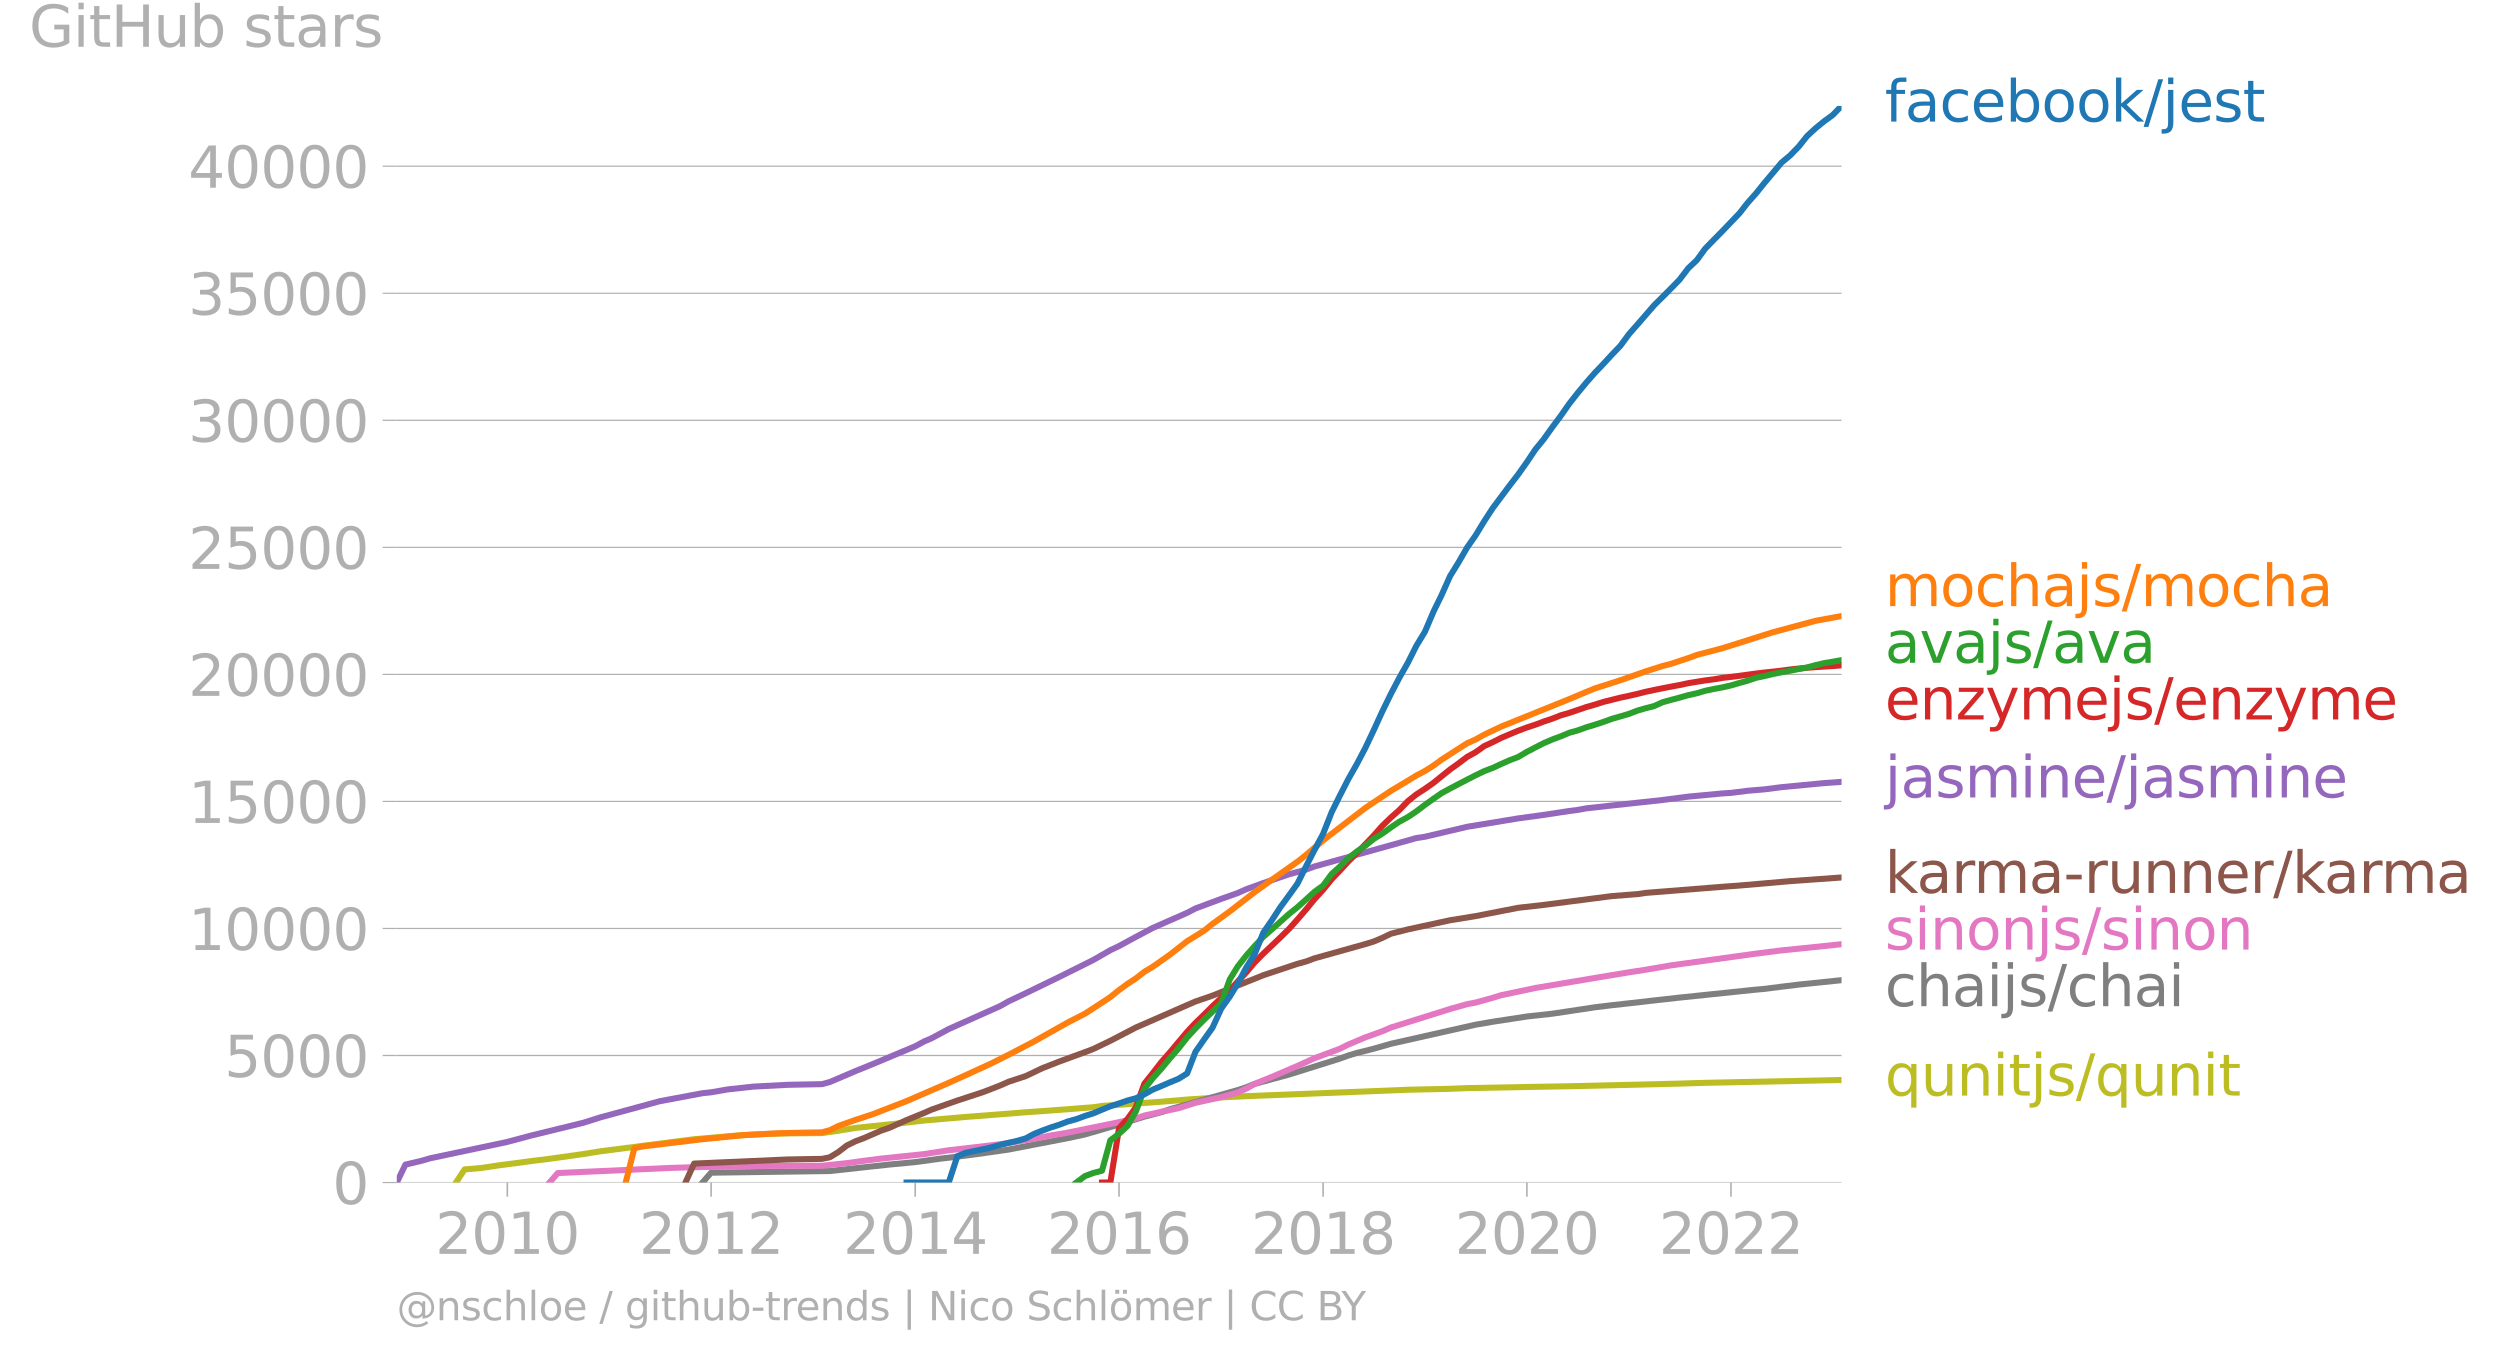 <svg xmlns="http://www.w3.org/2000/svg" xmlns:xlink="http://www.w3.org/1999/xlink" width="823.936" height="447.771" viewBox="0 0 617.952 335.828"><defs><style>*{stroke-linejoin:round;stroke-linecap:butt}</style></defs><g id="figure_1"><path id="patch_1" d="M0 335.828h617.952V0H0v335.828z" style="fill:none"/><g id="axes_1"><path id="patch_2" d="M98.073 292.3h357.12V26.19H98.073V292.3z" style="fill:none"/><g id="matplotlib.axis_1"><g id="xtick_1"><g id="line2d_1"><defs><path id="m046e11d017" d="M0 0v3.5" style="stroke:#b0b0b0;stroke-width:.4"/></defs><use xlink:href="#m046e11d017" x="125.401" y="292.301" style="fill:#b0b0b0;stroke:#b0b0b0;stroke-width:.4"/></g><g id="text_1" style="fill:#b0b0b0" transform="matrix(.14 0 0 -.14 107.586 309.939)"><defs><path id="DejaVuSans-32" d="M1228 531h2203V0H469v531q359 372 979 998 621 627 780 809 303 340 423 576 121 236 121 464 0 372-261 606-261 235-680 235-297 0-627-103-329-103-704-313v638q381 153 712 231 332 78 607 78 725 0 1156-363 431-362 431-968 0-288-108-546-107-257-392-607-78-91-497-524-418-433-1181-1211z" transform="scale(.016)"/><path id="DejaVuSans-30" d="M2034 4250q-487 0-733-480-245-479-245-1442 0-959 245-1439 246-480 733-480 491 0 736 480 246 480 246 1439 0 963-246 1442-245 480-736 480zm0 500q785 0 1199-621 414-620 414-1801 0-1178-414-1799Q2819-91 2034-91q-784 0-1198 620-414 621-414 1799 0 1181 414 1801 414 621 1198 621z" transform="scale(.016)"/><path id="DejaVuSans-31" d="M794 531h1031v3560L703 3866v575l1116 225h631V531h1031V0H794v531z" transform="scale(.016)"/></defs><use xlink:href="#DejaVuSans-32"/><use xlink:href="#DejaVuSans-30" x="63.623"/><use xlink:href="#DejaVuSans-31" x="127.246"/><use xlink:href="#DejaVuSans-30" x="190.869"/></g></g><g id="xtick_2"><use xlink:href="#m046e11d017" id="line2d_2" x="175.777" y="292.301" style="fill:#b0b0b0;stroke:#b0b0b0;stroke-width:.4"/><g id="text_2" style="fill:#b0b0b0" transform="matrix(.14 0 0 -.14 157.962 309.939)"><use xlink:href="#DejaVuSans-32"/><use xlink:href="#DejaVuSans-30" x="63.623"/><use xlink:href="#DejaVuSans-31" x="127.246"/><use xlink:href="#DejaVuSans-32" x="190.869"/></g></g><g id="xtick_3"><use xlink:href="#m046e11d017" id="line2d_3" x="226.222" y="292.301" style="fill:#b0b0b0;stroke:#b0b0b0;stroke-width:.4"/><g id="text_3" style="fill:#b0b0b0" transform="matrix(.14 0 0 -.14 208.407 309.939)"><defs><path id="DejaVuSans-34" d="M2419 4116 825 1625h1594v2491zm-166 550h794V1625h666v-525h-666V0h-628v1100H313v609l1940 2957z" transform="scale(.016)"/></defs><use xlink:href="#DejaVuSans-32"/><use xlink:href="#DejaVuSans-30" x="63.623"/><use xlink:href="#DejaVuSans-31" x="127.246"/><use xlink:href="#DejaVuSans-34" x="190.869"/></g></g><g id="xtick_4"><use xlink:href="#m046e11d017" id="line2d_4" x="276.599" y="292.301" style="fill:#b0b0b0;stroke:#b0b0b0;stroke-width:.4"/><g id="text_4" style="fill:#b0b0b0" transform="matrix(.14 0 0 -.14 258.784 309.939)"><defs><path id="DejaVuSans-36" d="M2113 2584q-425 0-674-291-248-290-248-796 0-503 248-796 249-292 674-292t673 292q248 293 248 796 0 506-248 796-248 291-673 291zm1253 1979v-575q-238 112-480 171-242 60-480 60-625 0-955-422-329-422-376-1275 184 272 462 417 279 145 613 145 703 0 1111-427 408-426 408-1160 0-719-425-1154Q2819-91 2113-91q-810 0-1238 620-428 621-428 1799 0 1106 525 1764t1409 658q238 0 480-47t505-140z" transform="scale(.016)"/></defs><use xlink:href="#DejaVuSans-32"/><use xlink:href="#DejaVuSans-30" x="63.623"/><use xlink:href="#DejaVuSans-31" x="127.246"/><use xlink:href="#DejaVuSans-36" x="190.869"/></g></g><g id="xtick_5"><use xlink:href="#m046e11d017" id="line2d_5" x="327.044" y="292.301" style="fill:#b0b0b0;stroke:#b0b0b0;stroke-width:.4"/><g id="text_5" style="fill:#b0b0b0" transform="matrix(.14 0 0 -.14 309.229 309.939)"><defs><path id="DejaVuSans-38" d="M2034 2216q-450 0-708-241-257-241-257-662 0-422 257-663 258-241 708-241t709 242q260 243 260 662 0 421-258 662-257 241-711 241zm-631 268q-406 100-633 378-226 279-226 679 0 559 398 884 399 325 1092 325 697 0 1094-325t397-884q0-400-227-679-226-278-629-378 456-106 710-416 255-309 255-755 0-679-414-1042Q2806-91 2034-91q-771 0-1186 362-414 363-414 1042 0 446 256 755 257 310 713 416zm-231 997q0-362 226-565 227-203 636-203 407 0 636 203 230 203 230 565 0 363-230 566-229 203-636 203-409 0-636-203-226-203-226-566z" transform="scale(.016)"/></defs><use xlink:href="#DejaVuSans-32"/><use xlink:href="#DejaVuSans-30" x="63.623"/><use xlink:href="#DejaVuSans-31" x="127.246"/><use xlink:href="#DejaVuSans-38" x="190.869"/></g></g><g id="xtick_6"><use xlink:href="#m046e11d017" id="line2d_6" x="377.42" y="292.301" style="fill:#b0b0b0;stroke:#b0b0b0;stroke-width:.4"/><g id="text_6" style="fill:#b0b0b0" transform="matrix(.14 0 0 -.14 359.605 309.939)"><use xlink:href="#DejaVuSans-32"/><use xlink:href="#DejaVuSans-30" x="63.623"/><use xlink:href="#DejaVuSans-32" x="127.246"/><use xlink:href="#DejaVuSans-30" x="190.869"/></g></g><g id="xtick_7"><use xlink:href="#m046e11d017" id="line2d_7" x="427.866" y="292.301" style="fill:#b0b0b0;stroke:#b0b0b0;stroke-width:.4"/><g id="text_7" style="fill:#b0b0b0" transform="matrix(.14 0 0 -.14 410.05 309.939)"><use xlink:href="#DejaVuSans-32"/><use xlink:href="#DejaVuSans-30" x="63.623"/><use xlink:href="#DejaVuSans-32" x="127.246"/><use xlink:href="#DejaVuSans-32" x="190.869"/></g></g></g><g id="matplotlib.axis_2"><g id="ytick_1"><path id="line2d_8" d="M98.073 292.3h357.12" clip-path="url(#p9c4c15300c)" style="fill:none;stroke:#b0b0b0;stroke-width:.3;stroke-linecap:square"/><g id="line2d_9"><defs><path id="ma899c119af" d="M0 0h-3.5" style="stroke:#b0b0b0;stroke-width:.3"/></defs><use xlink:href="#ma899c119af" x="98.073" y="292.301" style="fill:#b0b0b0;stroke:#b0b0b0;stroke-width:.3"/></g><use xlink:href="#DejaVuSans-30" id="text_8" style="fill:#b0b0b0" transform="matrix(.14 0 0 -.14 82.166 297.62)"/></g><g id="ytick_2"><path id="line2d_10" d="M98.073 260.899h357.12" clip-path="url(#p9c4c15300c)" style="fill:none;stroke:#b0b0b0;stroke-width:.3;stroke-linecap:square"/><use xlink:href="#ma899c119af" id="line2d_11" x="98.073" y="260.899" style="fill:#b0b0b0;stroke:#b0b0b0;stroke-width:.3"/><g id="text_9" style="fill:#b0b0b0" transform="matrix(.14 0 0 -.14 55.443 266.218)"><defs><path id="DejaVuSans-35" d="M691 4666h2478v-532H1269V2991q137 47 274 70 138 23 276 23 781 0 1237-428 457-428 457-1159 0-753-469-1171Q2575-91 1722-91q-294 0-599 50Q819 9 494 109v635q281-153 581-228t634-75q541 0 856 284 316 284 316 772 0 487-316 771-315 285-856 285-253 0-505-56-251-56-513-175v2344z" transform="scale(.016)"/></defs><use xlink:href="#DejaVuSans-35"/><use xlink:href="#DejaVuSans-30" x="63.623"/><use xlink:href="#DejaVuSans-30" x="127.246"/><use xlink:href="#DejaVuSans-30" x="190.869"/></g></g><g id="ytick_3"><path id="line2d_12" d="M98.073 229.497h357.12" clip-path="url(#p9c4c15300c)" style="fill:none;stroke:#b0b0b0;stroke-width:.3;stroke-linecap:square"/><use xlink:href="#ma899c119af" id="line2d_13" x="98.073" y="229.497" style="fill:#b0b0b0;stroke:#b0b0b0;stroke-width:.3"/><g id="text_10" style="fill:#b0b0b0" transform="matrix(.14 0 0 -.14 46.536 234.816)"><use xlink:href="#DejaVuSans-31"/><use xlink:href="#DejaVuSans-30" x="63.623"/><use xlink:href="#DejaVuSans-30" x="127.246"/><use xlink:href="#DejaVuSans-30" x="190.869"/><use xlink:href="#DejaVuSans-30" x="254.492"/></g></g><g id="ytick_4"><path id="line2d_14" d="M98.073 198.095h357.12" clip-path="url(#p9c4c15300c)" style="fill:none;stroke:#b0b0b0;stroke-width:.3;stroke-linecap:square"/><use xlink:href="#ma899c119af" id="line2d_15" x="98.073" y="198.095" style="fill:#b0b0b0;stroke:#b0b0b0;stroke-width:.3"/><g id="text_11" style="fill:#b0b0b0" transform="matrix(.14 0 0 -.14 46.536 203.414)"><use xlink:href="#DejaVuSans-31"/><use xlink:href="#DejaVuSans-35" x="63.623"/><use xlink:href="#DejaVuSans-30" x="127.246"/><use xlink:href="#DejaVuSans-30" x="190.869"/><use xlink:href="#DejaVuSans-30" x="254.492"/></g></g><g id="ytick_5"><path id="line2d_16" d="M98.073 166.693h357.12" clip-path="url(#p9c4c15300c)" style="fill:none;stroke:#b0b0b0;stroke-width:.3;stroke-linecap:square"/><use xlink:href="#ma899c119af" id="line2d_17" x="98.073" y="166.693" style="fill:#b0b0b0;stroke:#b0b0b0;stroke-width:.3"/><g id="text_12" style="fill:#b0b0b0" transform="matrix(.14 0 0 -.14 46.536 172.012)"><use xlink:href="#DejaVuSans-32"/><use xlink:href="#DejaVuSans-30" x="63.623"/><use xlink:href="#DejaVuSans-30" x="127.246"/><use xlink:href="#DejaVuSans-30" x="190.869"/><use xlink:href="#DejaVuSans-30" x="254.492"/></g></g><g id="ytick_6"><path id="line2d_18" d="M98.073 135.291h357.12" clip-path="url(#p9c4c15300c)" style="fill:none;stroke:#b0b0b0;stroke-width:.3;stroke-linecap:square"/><use xlink:href="#ma899c119af" id="line2d_19" x="98.073" y="135.291" style="fill:#b0b0b0;stroke:#b0b0b0;stroke-width:.3"/><g id="text_13" style="fill:#b0b0b0" transform="matrix(.14 0 0 -.14 46.536 140.61)"><use xlink:href="#DejaVuSans-32"/><use xlink:href="#DejaVuSans-35" x="63.623"/><use xlink:href="#DejaVuSans-30" x="127.246"/><use xlink:href="#DejaVuSans-30" x="190.869"/><use xlink:href="#DejaVuSans-30" x="254.492"/></g></g><g id="ytick_7"><path id="line2d_20" d="M98.073 103.89h357.12" clip-path="url(#p9c4c15300c)" style="fill:none;stroke:#b0b0b0;stroke-width:.3;stroke-linecap:square"/><use xlink:href="#ma899c119af" id="line2d_21" x="98.073" y="103.89" style="fill:#b0b0b0;stroke:#b0b0b0;stroke-width:.3"/><g id="text_14" style="fill:#b0b0b0" transform="matrix(.14 0 0 -.14 46.536 109.209)"><defs><path id="DejaVuSans-33" d="M2597 2516q453-97 707-404 255-306 255-756 0-690-475-1069Q2609-91 1734-91q-293 0-604 58T488 141v609q262-153 574-231 313-78 654-78 593 0 904 234t311 681q0 413-289 645-289 233-804 233h-544v519h569q465 0 712 186t247 536q0 359-255 551-254 193-729 193-260 0-557-57-297-56-653-174v562q360 100 674 150t592 50q719 0 1137-327 419-326 419-882 0-388-222-655t-631-370z" transform="scale(.016)"/></defs><use xlink:href="#DejaVuSans-33"/><use xlink:href="#DejaVuSans-30" x="63.623"/><use xlink:href="#DejaVuSans-30" x="127.246"/><use xlink:href="#DejaVuSans-30" x="190.869"/><use xlink:href="#DejaVuSans-30" x="254.492"/></g></g><g id="ytick_8"><path id="line2d_22" d="M98.073 72.488h357.12" clip-path="url(#p9c4c15300c)" style="fill:none;stroke:#b0b0b0;stroke-width:.3;stroke-linecap:square"/><use xlink:href="#ma899c119af" id="line2d_23" x="98.073" y="72.488" style="fill:#b0b0b0;stroke:#b0b0b0;stroke-width:.3"/><g id="text_15" style="fill:#b0b0b0" transform="matrix(.14 0 0 -.14 46.536 77.807)"><use xlink:href="#DejaVuSans-33"/><use xlink:href="#DejaVuSans-35" x="63.623"/><use xlink:href="#DejaVuSans-30" x="127.246"/><use xlink:href="#DejaVuSans-30" x="190.869"/><use xlink:href="#DejaVuSans-30" x="254.492"/></g></g><g id="ytick_9"><path id="line2d_24" d="M98.073 41.086h357.12" clip-path="url(#p9c4c15300c)" style="fill:none;stroke:#b0b0b0;stroke-width:.3;stroke-linecap:square"/><use xlink:href="#ma899c119af" id="line2d_25" x="98.073" y="41.086" style="fill:#b0b0b0;stroke:#b0b0b0;stroke-width:.3"/><g id="text_16" style="fill:#b0b0b0" transform="matrix(.14 0 0 -.14 46.536 46.405)"><use xlink:href="#DejaVuSans-34"/><use xlink:href="#DejaVuSans-30" x="63.623"/><use xlink:href="#DejaVuSans-30" x="127.246"/><use xlink:href="#DejaVuSans-30" x="190.869"/><use xlink:href="#DejaVuSans-30" x="254.492"/></g></g><g id="text_17" style="fill:#b0b0b0" transform="matrix(.14 0 0 -.14 7.2 11.563)"><defs><path id="DejaVuSans-47" d="M3809 666v1253H2778v519h1656V434q-365-259-806-392-440-133-940-133-1094 0-1712 639-617 640-617 1780 0 1144 617 1783 618 639 1712 639 456 0 867-113 411-112 758-331v-672q-350 297-744 447t-828 150q-857 0-1287-478-429-478-429-1425 0-944 429-1422 430-478 1287-478 334 0 596 58 263 58 472 180z" transform="scale(.016)"/><path id="DejaVuSans-69" d="M603 3500h575V0H603v3500zm0 1363h575v-729H603v729z" transform="scale(.016)"/><path id="DejaVuSans-74" d="M1172 4494v-994h1184v-447H1172V1153q0-428 117-550t477-122h590V0h-590q-666 0-919 248-253 249-253 905v1900H172v447h422v994h578z" transform="scale(.016)"/><path id="DejaVuSans-48" d="M628 4666h631V2753h2294v1913h631V0h-631v2222H1259V0H628v4666z" transform="scale(.016)"/><path id="DejaVuSans-75" d="M544 1381v2119h575V1403q0-497 193-746 194-248 582-248 465 0 735 297 271 297 271 810v1984h575V0h-575v538q-209-319-486-474-276-155-642-155-603 0-916 375-312 375-312 1097zm1447 2203z" transform="scale(.016)"/><path id="DejaVuSans-62" d="M3116 1747q0 634-261 995t-717 361q-457 0-718-361t-261-995q0-634 261-995t718-361q456 0 717 361t261 995zM1159 2969q182 312 458 463 277 152 661 152 638 0 1036-506 399-506 399-1331T3314 415Q2916-91 2278-91q-384 0-661 152-276 152-458 464V0H581v4863h578V2969z" transform="scale(.016)"/><path id="DejaVuSans-73" d="M2834 3397v-544q-243 125-506 187-262 63-544 63-428 0-642-131t-214-394q0-200 153-314t616-217l197-44q612-131 870-370t258-667q0-488-386-773Q2250-91 1575-91q-281 0-586 55T347 128v594q319-166 628-249 309-82 613-82 406 0 624 139 219 139 219 392 0 234-158 359-157 125-692 241l-200 47q-534 112-772 345-237 233-237 639 0 494 350 762 350 269 994 269 318 0 599-47 282-46 519-140z" transform="scale(.016)"/><path id="DejaVuSans-61" d="M2194 1759q-697 0-966-159t-269-544q0-306 202-486 202-179 548-179 479 0 768 339t289 901v128h-572zm1147 238V0h-575v531q-197-318-491-470T1556-91q-537 0-855 302-317 302-317 808 0 590 395 890 396 300 1180 300h807v57q0 397-261 614t-733 217q-300 0-585-72-284-72-546-216v532q315 122 612 182 297 61 578 61 760 0 1135-394 375-393 375-1193z" transform="scale(.016)"/><path id="DejaVuSans-72" d="M2631 2963q-97 56-211 82-114 27-251 27-488 0-749-317t-261-911V0H581v3500h578v-544q182 319 472 473 291 155 707 155 59 0 131-8 72-7 159-23l3-590z" transform="scale(.016)"/></defs><use xlink:href="#DejaVuSans-47"/><use xlink:href="#DejaVuSans-69" x="77.49"/><use xlink:href="#DejaVuSans-74" x="105.273"/><use xlink:href="#DejaVuSans-48" x="144.482"/><use xlink:href="#DejaVuSans-75" x="219.678"/><use xlink:href="#DejaVuSans-62" x="283.057"/><use xlink:href="#DejaVuSans-20" x="346.533"/><use xlink:href="#DejaVuSans-73" x="378.32"/><use xlink:href="#DejaVuSans-74" x="430.42"/><use xlink:href="#DejaVuSans-61" x="469.629"/><use xlink:href="#DejaVuSans-72" x="530.908"/><use xlink:href="#DejaVuSans-73" x="572.021"/></g></g><path id="line2d_26" d="m112.703 292.3 2.14-3.246 4.209-.364 4.21-.635 4.278-.552 4.071-.547 4.21-.515 8.419-1.193 4.21-.678 23.117-2.977 10.49-.91 6.28-.353 6.348-.175 8.488-.082 4.072-.584 4.21-.685 8.418-.879 8.489-.948 10.35-.892 10.56-.81 4.278-.346 4.071-.282 8.42-.635 4.209-.326 2.14-.32 14.698-1.043 6.349-.534 6.28-.433 8.35-.402 39.956-1.59 10.42-.231 4.21-.176 14.767-.277 10.49-.182 27.258-.653 6.349-.195 33.676-.697h0" clip-path="url(#p9c4c15300c)" style="fill:none;stroke:#bcbd22;stroke-width:1.5;stroke-linecap:square"/><path id="line2d_27" d="m173.638 292.3 2.139-2.436 29.329-.408 14.767-1.608 6.35-.597 6.21-.854 4.21-.502 4.21-.54 8.418-1.2 6.211-1.206 8.419-1.62 4.279-.917 8.419-2.456 6.28-1.953 4.209-1.099 2.07-.722 16.77-4.73 2.139-.703 2.07-.829 4.21-1.155 4.278-1.156 12.49-3.925 2.14-.772 2.07-.629 4.21-1.055 4.278-1.23 20.91-4.71 4.278-.736 8.42-1.293 6.28-.691 10.557-1.59 4.21-.514 4.21-.465 6.21-.71 6.28-.703 18.908-1.972 2.07-.182 4.21-.54 4.279-.522 10.558-1.092h0" clip-path="url(#p9c4c15300c)" style="fill:none;stroke:#7f7f7f;stroke-width:1.5;stroke-linecap:square"/><path id="line2d_28" d="m135.82 292.3 2.071-2.354 8.488-.377 18.84-.867 8.419-.251 16.838-.264 12.697-.031 6.142-.653 4.21-.578 4.278-.547 10.559-1.099 6.141-.954 12.698-1.489 8.281-1.331 4.21-.83 4.209-.709 12.698-2.587 4.14-.917 2.14-.723 4.209-.935 4.21-.873 4.209-1.35 4.21-.917 2.139-.465 4.071-1.15 2.14-.96 2.07-1.187 4.21-1.709 6.348-2.72 4.21-1.902 6.21-2.311 2.14-1.055 4.21-1.784 4.209-1.507 2.14-.936 14.629-4.585 4.21-1.187 2.07-.389L369 246.63l2.07-.64 8.489-1.79 14.698-2.475 8.42-1.394 4.071-.628 6.349-1.093 20.978-2.895 6.28-.798 4.279-.427 10.558-1.105h0" clip-path="url(#p9c4c15300c)" style="fill:none;stroke:#e377c2;stroke-width:1.5;stroke-linecap:square"/><g id="text_18" style="fill:#1f77b4" transform="matrix(.14 0 0 -.14 465.907 30.052)"><defs><path id="DejaVuSans-66" d="M2375 4863v-479h-550q-309 0-430-125-120-125-120-450v-309h947v-447h-947V0H697v3053H147v447h550v244q0 584 272 851 272 268 862 268h544z" transform="scale(.016)"/><path id="DejaVuSans-63" d="M3122 3366v-538q-244 135-489 202t-495 67q-560 0-870-355-309-354-309-995t309-996q310-354 870-354 250 0 495 67t489 202V134Q2881 22 2623-34q-257-57-548-57-791 0-1257 497-465 497-465 1341 0 856 470 1346 471 491 1290 491 265 0 518-55 253-54 491-163z" transform="scale(.016)"/><path id="DejaVuSans-65" d="M3597 1894v-281H953q38-594 358-905t892-311q331 0 642 81t618 244V178Q3153 47 2828-22t-659-69q-838 0-1327 487-489 488-489 1320 0 859 464 1363 464 505 1252 505 706 0 1117-455 411-454 411-1235zm-575 169q-6 471-264 752-258 282-683 282-481 0-770-272t-333-766l2050 4z" transform="scale(.016)"/><path id="DejaVuSans-6f" d="M1959 3097q-462 0-731-361t-269-989q0-628 267-989 268-361 733-361 460 0 728 362 269 363 269 988 0 622-269 986-268 364-728 364zm0 487q750 0 1178-488 429-487 429-1349 0-859-429-1349Q2709-91 1959-91q-753 0-1180 489-426 490-426 1349 0 862 426 1349 427 488 1180 488z" transform="scale(.016)"/><path id="DejaVuSans-6b" d="M581 4863h578V1991l1716 1509h734L1753 1863 3688 0h-750L1159 1709V0H581v4863z" transform="scale(.016)"/><path id="DejaVuSans-2f" d="M1625 4666h531L531-594H0l1625 5260z" transform="scale(.016)"/><path id="DejaVuSans-6a" d="M603 3500h575V-63q0-668-255-968-254-300-820-300h-219v487H38q328 0 446 152Q603-541 603-63v3563zm0 1363h575v-729H603v729z" transform="scale(.016)"/></defs><use xlink:href="#DejaVuSans-66"/><use xlink:href="#DejaVuSans-61" x="35.205"/><use xlink:href="#DejaVuSans-63" x="96.484"/><use xlink:href="#DejaVuSans-65" x="151.465"/><use xlink:href="#DejaVuSans-62" x="212.988"/><use xlink:href="#DejaVuSans-6f" x="276.465"/><use xlink:href="#DejaVuSans-6f" x="337.646"/><use xlink:href="#DejaVuSans-6b" x="398.828"/><use xlink:href="#DejaVuSans-2f" x="456.738"/><use xlink:href="#DejaVuSans-6a" x="490.43"/><use xlink:href="#DejaVuSans-65" x="518.213"/><use xlink:href="#DejaVuSans-73" x="579.736"/><use xlink:href="#DejaVuSans-74" x="631.836"/></g><g id="text_19" style="fill:#ff7f0e" transform="matrix(.14 0 0 -.14 465.907 149.832)"><defs><path id="DejaVuSans-6d" d="M3328 2828q216 388 516 572t706 184q547 0 844-383 297-382 297-1088V0h-578v2094q0 503-179 746-178 244-543 244-447 0-707-297-259-296-259-809V0h-578v2094q0 506-178 748t-550 242q-441 0-701-298-259-298-259-808V0H581v3500h578v-544q197 322 472 475t653 153q382 0 649-194 267-193 395-562z" transform="scale(.016)"/><path id="DejaVuSans-68" d="M3513 2113V0h-575v2094q0 497-194 743-194 247-581 247-466 0-735-297-269-296-269-809V0H581v4863h578V2956q207 316 486 472 280 156 646 156 603 0 912-373 310-373 310-1098z" transform="scale(.016)"/></defs><use xlink:href="#DejaVuSans-6d"/><use xlink:href="#DejaVuSans-6f" x="97.412"/><use xlink:href="#DejaVuSans-63" x="158.594"/><use xlink:href="#DejaVuSans-68" x="213.574"/><use xlink:href="#DejaVuSans-61" x="276.953"/><use xlink:href="#DejaVuSans-6a" x="338.232"/><use xlink:href="#DejaVuSans-73" x="366.016"/><use xlink:href="#DejaVuSans-2f" x="418.115"/><use xlink:href="#DejaVuSans-6d" x="451.807"/><use xlink:href="#DejaVuSans-6f" x="549.219"/><use xlink:href="#DejaVuSans-63" x="610.4"/><use xlink:href="#DejaVuSans-68" x="665.381"/><use xlink:href="#DejaVuSans-61" x="728.76"/></g><g id="text_20" style="fill:#2ca02c" transform="matrix(.14 0 0 -.14 465.907 163.832)"><defs><path id="DejaVuSans-76" d="M191 3500h609L1894 563l1094 2937h609L2284 0h-781L191 3500z" transform="scale(.016)"/></defs><use xlink:href="#DejaVuSans-61"/><use xlink:href="#DejaVuSans-76" x="61.279"/><use xlink:href="#DejaVuSans-61" x="120.459"/><use xlink:href="#DejaVuSans-6a" x="181.738"/><use xlink:href="#DejaVuSans-73" x="209.521"/><use xlink:href="#DejaVuSans-2f" x="261.621"/><use xlink:href="#DejaVuSans-61" x="295.313"/><use xlink:href="#DejaVuSans-76" x="356.592"/><use xlink:href="#DejaVuSans-61" x="415.771"/></g><g id="text_21" style="fill:#d62728" transform="matrix(.14 0 0 -.14 465.907 177.832)"><defs><path id="DejaVuSans-6e" d="M3513 2113V0h-575v2094q0 497-194 743-194 247-581 247-466 0-735-297-269-296-269-809V0H581v3500h578v-544q207 316 486 472 280 156 646 156 603 0 912-373 310-373 310-1098z" transform="scale(.016)"/><path id="DejaVuSans-7a" d="M353 3500h2731v-525L922 459h2162V0H275v525l2163 2516H353v459z" transform="scale(.016)"/><path id="DejaVuSans-79" d="M2059-325q-243-625-475-815-231-191-618-191H506v481h338q237 0 368 113 132 112 291 531l103 262L191 3500h609L1894 763l1094 2737h609L2059-325z" transform="scale(.016)"/></defs><use xlink:href="#DejaVuSans-65"/><use xlink:href="#DejaVuSans-6e" x="61.523"/><use xlink:href="#DejaVuSans-7a" x="124.902"/><use xlink:href="#DejaVuSans-79" x="177.393"/><use xlink:href="#DejaVuSans-6d" x="236.572"/><use xlink:href="#DejaVuSans-65" x="333.984"/><use xlink:href="#DejaVuSans-6a" x="395.508"/><use xlink:href="#DejaVuSans-73" x="423.291"/><use xlink:href="#DejaVuSans-2f" x="475.391"/><use xlink:href="#DejaVuSans-65" x="509.082"/><use xlink:href="#DejaVuSans-6e" x="570.605"/><use xlink:href="#DejaVuSans-7a" x="633.984"/><use xlink:href="#DejaVuSans-79" x="686.475"/><use xlink:href="#DejaVuSans-6d" x="745.654"/><use xlink:href="#DejaVuSans-65" x="843.066"/></g><g id="text_22" style="fill:#9467bd" transform="matrix(.14 0 0 -.14 465.907 197.122)"><use xlink:href="#DejaVuSans-6a"/><use xlink:href="#DejaVuSans-61" x="27.783"/><use xlink:href="#DejaVuSans-73" x="89.063"/><use xlink:href="#DejaVuSans-6d" x="141.162"/><use xlink:href="#DejaVuSans-69" x="238.574"/><use xlink:href="#DejaVuSans-6e" x="266.357"/><use xlink:href="#DejaVuSans-65" x="329.736"/><use xlink:href="#DejaVuSans-2f" x="391.26"/><use xlink:href="#DejaVuSans-6a" x="424.951"/><use xlink:href="#DejaVuSans-61" x="452.734"/><use xlink:href="#DejaVuSans-73" x="514.014"/><use xlink:href="#DejaVuSans-6d" x="566.113"/><use xlink:href="#DejaVuSans-69" x="663.525"/><use xlink:href="#DejaVuSans-6e" x="691.309"/><use xlink:href="#DejaVuSans-65" x="754.688"/></g><g id="text_23" style="fill:#8c564b" transform="matrix(.14 0 0 -.14 465.907 220.715)"><defs><path id="DejaVuSans-2d" d="M313 2009h1684v-512H313v512z" transform="scale(.016)"/></defs><use xlink:href="#DejaVuSans-6b"/><use xlink:href="#DejaVuSans-61" x="56.16"/><use xlink:href="#DejaVuSans-72" x="117.439"/><use xlink:href="#DejaVuSans-6d" x="156.803"/><use xlink:href="#DejaVuSans-61" x="254.215"/><use xlink:href="#DejaVuSans-2d" x="315.494"/><use xlink:href="#DejaVuSans-72" x="351.578"/><use xlink:href="#DejaVuSans-75" x="392.691"/><use xlink:href="#DejaVuSans-6e" x="456.07"/><use xlink:href="#DejaVuSans-6e" x="519.449"/><use xlink:href="#DejaVuSans-65" x="582.828"/><use xlink:href="#DejaVuSans-72" x="644.352"/><use xlink:href="#DejaVuSans-2f" x="685.465"/><use xlink:href="#DejaVuSans-6b" x="719.156"/><use xlink:href="#DejaVuSans-61" x="775.316"/><use xlink:href="#DejaVuSans-72" x="836.596"/><use xlink:href="#DejaVuSans-6d" x="875.959"/><use xlink:href="#DejaVuSans-61" x="973.371"/></g><g id="text_24" style="fill:#e377c2" transform="matrix(.14 0 0 -.14 465.907 234.715)"><use xlink:href="#DejaVuSans-73"/><use xlink:href="#DejaVuSans-69" x="52.1"/><use xlink:href="#DejaVuSans-6e" x="79.883"/><use xlink:href="#DejaVuSans-6f" x="143.262"/><use xlink:href="#DejaVuSans-6e" x="204.443"/><use xlink:href="#DejaVuSans-6a" x="267.822"/><use xlink:href="#DejaVuSans-73" x="295.605"/><use xlink:href="#DejaVuSans-2f" x="347.705"/><use xlink:href="#DejaVuSans-73" x="381.396"/><use xlink:href="#DejaVuSans-69" x="433.496"/><use xlink:href="#DejaVuSans-6e" x="461.279"/><use xlink:href="#DejaVuSans-6f" x="524.658"/><use xlink:href="#DejaVuSans-6e" x="585.84"/></g><g id="text_25" style="fill:#7f7f7f" transform="matrix(.14 0 0 -.14 465.907 248.715)"><use xlink:href="#DejaVuSans-63"/><use xlink:href="#DejaVuSans-68" x="54.98"/><use xlink:href="#DejaVuSans-61" x="118.359"/><use xlink:href="#DejaVuSans-69" x="179.639"/><use xlink:href="#DejaVuSans-6a" x="207.422"/><use xlink:href="#DejaVuSans-73" x="235.205"/><use xlink:href="#DejaVuSans-2f" x="287.305"/><use xlink:href="#DejaVuSans-63" x="320.996"/><use xlink:href="#DejaVuSans-68" x="375.977"/><use xlink:href="#DejaVuSans-61" x="439.355"/><use xlink:href="#DejaVuSans-69" x="500.635"/></g><g id="text_26" style="fill:#bcbd22" transform="matrix(.14 0 0 -.14 465.907 270.816)"><defs><path id="DejaVuSans-71" d="M947 1747q0-634 261-995t717-361q456 0 718 361 263 361 263 995t-263 995q-262 361-718 361t-717-361q-261-361-261-995zM2906 525q-181-312-458-464-276-152-664-152-634 0-1033 506-398 507-398 1332t398 1331q399 506 1033 506 388 0 664-152 277-151 458-463v531h575v-4831h-575V525z" transform="scale(.016)"/></defs><use xlink:href="#DejaVuSans-71"/><use xlink:href="#DejaVuSans-75" x="63.477"/><use xlink:href="#DejaVuSans-6e" x="126.855"/><use xlink:href="#DejaVuSans-69" x="190.234"/><use xlink:href="#DejaVuSans-74" x="218.018"/><use xlink:href="#DejaVuSans-6a" x="257.227"/><use xlink:href="#DejaVuSans-73" x="285.01"/><use xlink:href="#DejaVuSans-2f" x="337.109"/><use xlink:href="#DejaVuSans-71" x="370.801"/><use xlink:href="#DejaVuSans-75" x="434.277"/><use xlink:href="#DejaVuSans-6e" x="497.656"/><use xlink:href="#DejaVuSans-69" x="561.035"/><use xlink:href="#DejaVuSans-74" x="588.818"/></g><g id="text_27" style="fill:#b0b0b0" transform="matrix(.097 0 0 -.097 98.073 326.337)"><defs><path id="DejaVuSans-40" d="M2381 1678q0-447 222-702 222-254 610-254 384 0 604 256 221 256 221 700 0 438-225 695-225 258-607 258-378 0-602-256-223-256-223-697zm1703-934q-187-241-429-355t-564-114q-538 0-874 389t-336 1014q0 625 337 1015 338 391 873 391 322 0 565-117 244-117 428-354v409h447V722q457 69 714 417 258 349 258 902 0 334-99 628-98 294-298 544-325 409-792 626t-1017 217q-384 0-738-102-353-101-653-301-490-319-767-836-276-517-276-1120 0-497 179-932 180-434 521-765 328-325 759-495 431-171 922-171 403 0 792 136t714 389l281-347q-390-303-851-464t-936-161q-578 0-1091 205-512 205-912 595Q841 78 631 592q-209 514-209 1105 0 569 212 1084 213 516 607 907 403 396 931 607t1119 211q662 0 1229-272 568-271 952-771 234-307 357-666 124-359 124-744 0-822-497-1297T4084 263v481z" transform="scale(.016)"/><path id="DejaVuSans-6c" d="M603 4863h575V0H603v4863z" transform="scale(.016)"/><path id="DejaVuSans-67" d="M2906 1791q0 625-258 968-257 344-723 344-462 0-720-344-258-343-258-968 0-622 258-966t720-344q466 0 723 344 258 344 258 966zm575-1357q0-893-397-1329-396-436-1215-436-303 0-572 45t-522 139v559q253-137 500-202 247-66 503-66 566 0 847 295t281 892v285q-178-310-456-463T1784 0Q1141 0 747 490 353 981 353 1791q0 812 394 1302 394 491 1037 491 388 0 666-153t456-462v531h575V434z" transform="scale(.016)"/><path id="DejaVuSans-64" d="M2906 2969v1894h575V0h-575v525q-181-312-458-464-276-152-664-152-634 0-1033 506-398 507-398 1332t398 1331q399 506 1033 506 388 0 664-152 277-151 458-463zM947 1747q0-634 261-995t717-361q456 0 718 361 263 361 263 995t-263 995q-262 361-718 361t-717-361q-261-361-261-995z" transform="scale(.016)"/><path id="DejaVuSans-7c" d="M1344 4891v-6400H813v6400h531z" transform="scale(.016)"/><path id="DejaVuSans-4e" d="M628 4666h850L3547 763v3903h612V0h-850L1241 3903V0H628v4666z" transform="scale(.016)"/><path id="DejaVuSans-53" d="M3425 4513v-616q-359 172-678 256-319 85-616 85-515 0-795-200t-280-569q0-310 186-468 186-157 705-254l381-78q706-135 1042-474t336-907q0-679-455-1029Q2797-91 1919-91q-331 0-705 75-373 75-773 222v650q384-215 753-325 369-109 725-109 540 0 834 212 294 213 294 607 0 343-211 537t-692 291l-385 75q-706 140-1022 440-315 300-315 835 0 619 436 975t1201 356q329 0 669-60 341-59 697-177z" transform="scale(.016)"/><path id="DejaVuSans-f6" d="M1959 3097q-462 0-731-361t-269-989q0-628 267-989 268-361 733-361 460 0 728 362 269 363 269 988 0 622-269 986-268 364-728 364zm0 487q750 0 1178-488 429-487 429-1349 0-859-429-1349Q2709-91 1959-91q-753 0-1180 489-426 490-426 1349 0 862 426 1349 427 488 1180 488zm295 1266h634v-631h-634v631zm-1222 0h634v-631h-634v631z" transform="scale(.016)"/><path id="DejaVuSans-43" d="M4122 4306v-665q-319 297-680 443-361 147-767 147-800 0-1225-489t-425-1414q0-922 425-1411t1225-489q406 0 767 147t680 444V359q-331-225-702-338-370-112-782-112-1060 0-1670 648-609 649-609 1771 0 1125 609 1773 610 649 1670 649 418 0 788-111 371-111 696-333z" transform="scale(.016)"/><path id="DejaVuSans-42" d="M1259 2228V519h1013q509 0 754 211 246 211 246 645 0 438-246 645-245 208-754 208H1259zm0 1919V2741h935q462 0 688 173 227 174 227 530 0 353-227 528-226 175-688 175h-935zm-631 519h1613q722 0 1112-300 391-300 391-853 0-429-200-682t-588-315q466-100 724-418 258-317 258-792 0-625-425-966Q3088 0 2303 0H628v4666z" transform="scale(.016)"/><path id="DejaVuSans-59" d="M-13 4666h679l1293-1919 1285 1919h678L2272 2222V0h-634v2222L-13 4666z" transform="scale(.016)"/></defs><use xlink:href="#DejaVuSans-40"/><use xlink:href="#DejaVuSans-6e" x="100"/><use xlink:href="#DejaVuSans-73" x="163.379"/><use xlink:href="#DejaVuSans-63" x="215.479"/><use xlink:href="#DejaVuSans-68" x="270.459"/><use xlink:href="#DejaVuSans-6c" x="333.838"/><use xlink:href="#DejaVuSans-6f" x="361.621"/><use xlink:href="#DejaVuSans-65" x="422.803"/><use xlink:href="#DejaVuSans-20" x="484.326"/><use xlink:href="#DejaVuSans-2f" x="516.113"/><use xlink:href="#DejaVuSans-20" x="549.805"/><use xlink:href="#DejaVuSans-67" x="581.592"/><use xlink:href="#DejaVuSans-69" x="645.068"/><use xlink:href="#DejaVuSans-74" x="672.852"/><use xlink:href="#DejaVuSans-68" x="712.061"/><use xlink:href="#DejaVuSans-75" x="775.439"/><use xlink:href="#DejaVuSans-62" x="838.818"/><use xlink:href="#DejaVuSans-2d" x="902.295"/><use xlink:href="#DejaVuSans-74" x="938.379"/><use xlink:href="#DejaVuSans-72" x="977.588"/><use xlink:href="#DejaVuSans-65" x="1016.451"/><use xlink:href="#DejaVuSans-6e" x="1077.975"/><use xlink:href="#DejaVuSans-64" x="1141.354"/><use xlink:href="#DejaVuSans-73" x="1204.83"/><use xlink:href="#DejaVuSans-20" x="1256.93"/><use xlink:href="#DejaVuSans-7c" x="1288.717"/><use xlink:href="#DejaVuSans-20" x="1322.408"/><use xlink:href="#DejaVuSans-4e" x="1354.195"/><use xlink:href="#DejaVuSans-69" x="1429"/><use xlink:href="#DejaVuSans-63" x="1456.783"/><use xlink:href="#DejaVuSans-6f" x="1511.764"/><use xlink:href="#DejaVuSans-20" x="1572.945"/><use xlink:href="#DejaVuSans-53" x="1604.732"/><use xlink:href="#DejaVuSans-63" x="1668.209"/><use xlink:href="#DejaVuSans-68" x="1723.189"/><use xlink:href="#DejaVuSans-6c" x="1786.568"/><use xlink:href="#DejaVuSans-f6" x="1814.352"/><use xlink:href="#DejaVuSans-6d" x="1875.533"/><use xlink:href="#DejaVuSans-65" x="1972.945"/><use xlink:href="#DejaVuSans-72" x="2034.469"/><use xlink:href="#DejaVuSans-20" x="2075.582"/><use xlink:href="#DejaVuSans-7c" x="2107.369"/><use xlink:href="#DejaVuSans-20" x="2141.061"/><use xlink:href="#DejaVuSans-43" x="2172.848"/><use xlink:href="#DejaVuSans-43" x="2242.672"/><use xlink:href="#DejaVuSans-20" x="2312.496"/><use xlink:href="#DejaVuSans-42" x="2344.283"/><use xlink:href="#DejaVuSans-59" x="2407.387"/></g><path id="line2d_29" d="m169.428 292.3 2.14-4.684 23.117-1.018 8.488-.15 1.933-.39 2.139-1.312 2.07-1.596 2.14-1.048 2.07-.78 4.278-1.858 2.07-.71 4.21-1.897 4.279-1.74 1.932-.853 6.349-2.236 6.348-2.079 4.21-1.633 2.07-.917 4.279-1.413 4.071-1.947 4.21-1.645 6.349-2.324 2.07-.791 4.21-2.023 6.28-3.265 12.697-5.552 2.07-.898 4.21-1.451 8.35-3.354 4.21-1.69 8.418-2.8 2.14-.59 2.07-.773 12.56-3.523 2.07-.629 2.139-.904 2.14-1.036 4.209-1.068 10.42-2.26 6.28-1.018 10.558-2.06 6.28-.71 16.907-2.185 6.349-.49 1.932-.295 18.977-1.508 4.279-.314 12.49-1.086 12.698-.905h0" clip-path="url(#p9c4c15300c)" style="fill:none;stroke:#8c564b;stroke-width:1.5;stroke-linecap:square"/><path id="line2d_30" d="m98.073 292.3 2.14-4.433 4.07-.967 2.14-.616 18.978-4.025 6.21-1.658 12.629-3.09 4.21-1.332 14.63-3.982 10.558-1.978 2.139-.226 4.14-.716 6.35-.69 8.418-.44 8.488-.164 1.933-.521 6.348-2.707 4.21-1.708 10.558-4.428 2.14-1.155 1.932-.836 4.21-2.267 12.697-5.665 2.07-1.174 4.279-2.023 8.28-4.019 8.42-4.195 4.21-2.418 2.139-1.018 4.14-2.248 4.21-2.236 8.488-3.73 2.07-1.08 6.349-2.368 4.071-1.438 2.14-.955 4.21-1.52 6.348-2.167 4.21-1.155 2.07-.773 20.978-5.84 4.21-1.187 2.14-.327 10.42-2.456 12.628-2.078 6.28-.86 6.349-.968 2.07-.264 2.14-.396 6.348-.703 12.49-1.356 6.35-.83 8.418-.79 2.14-.139 4.071-.515 4.21-.358 4.21-.54 10.558-1.005 4.278-.308h0" clip-path="url(#p9c4c15300c)" style="fill:none;stroke:#9467bd;stroke-width:1.5;stroke-linecap:square"/><path id="line2d_31" d="m272.39 292.3 2.07-.018 2.139-13.402 2.139-2.362 2.001-2.763 2.14-5.904 2.07-2.593 2.139-2.764 2.07-2.349 2.14-2.562 2.139-2.531 2.07-2.217 2.14-2.054 2.07-2.072 2.139-2.004 2.14-1.89 1.931-2.18 2.14-2.292 2.07-2.462 2.14-2.173 2.07-1.96 2.139-2.04 2.139-2.098 2.07-2.317 2.14-2.481 2.07-2.537 2.139-2.337 2.14-2.644 1.931-1.997 2.14-2.33 2.07-2.06 2.14-2.185 2.07-2.16 2.139-2.425 2.14-2.066 2.07-1.834 2.139-2.217 2.07-1.646 2.14-1.388 2.138-1.507 1.933-1.576 2.139-1.708 2.07-1.483 2.14-1.62 2.07-1.143 2.139-1.52 2.14-.986 2.07-1.049 2.139-.917 2.07-.86 2.14-.791 2.139-.71 2-.754 2.14-.716 2.07-.816 2.14-.622 2.07-.703 2.14-.729 2.138-.609 2.07-.666 2.14-.527 2.07-.522 2.14-.458 2.139-.49 1.932-.496 2.14-.458 2.07-.415 2.139-.42 2.07-.384 2.14-.458 2.139-.352 2.07-.327 2.14-.276 2.07-.352 2.139-.245 2.139-.27 1.932-.263 2.14-.296 2.07-.25 2.139-.227 2.07-.232 2.14-.29 2.139-.238 2.07-.195 2.14-.157 2.07-.138 2.139-.125 2.14-.176" clip-path="url(#p9c4c15300c)" style="fill:none;stroke:#d62728;stroke-width:1.5;stroke-linecap:square"/><path id="line2d_32" d="m266.04 292.3 2.14-1.594 2.07-.773 2.14-.553 2.07-7.53 2.139-1.607 2.139-1.973 2.001-3.485 2.14-5.634 2.07-2.625 2.139-2.386 2.07-2.5 2.14-2.474 2.139-2.72 2.07-2.242 2.14-2.185 2.07-1.966 2.139-2.079 2.14-5.916 1.931-3.147 2.14-2.732 2.07-2.342 2.14-2.28 2.07-1.809 2.139-1.921 2.139-1.916 2.07-1.658 2.14-1.91 2.07-1.896 2.139-1.551 2.14-2.883 1.931-1.733 2.14-2.13 2.07-1.632 2.14-1.451 2.07-1.677 2.139-1.331 2.14-1.545 2.07-1.407 2.139-1.156 2.07-1.394 2.14-1.62 2.138-1.526 1.933-1.344 2.139-1.162 2.07-1.087 2.14-1.111 2.07-1.055 2.139-1.037 2.14-.81 2.07-.96 2.139-.95 2.07-.784 2.14-1.269 2.139-1.111 2-1.024 2.14-.917 2.07-.773 2.14-.891 2.07-.578 2.14-.773 2.138-.646 2.07-.679 2.14-.779 2.07-.59 2.14-.634 2.139-.823 1.932-.553 2.14-.546 2.07-.942 2.139-.59 2.07-.553 2.14-.603 2.139-.477 2.07-.61 2.14-.452 2.07-.383 2.139-.483 2.139-.628 1.932-.528 2.14-.735 2.07-.433 2.139-.509 2.07-.408 2.14-.396 2.139-.427 2.07-.383 2.14-.59 2.07-.49 2.139-.346 2.14-.383" clip-path="url(#p9c4c15300c)" style="fill:none;stroke:#2ca02c;stroke-width:1.5;stroke-linecap:square"/><path id="line2d_33" d="m154.66 292.3 2.14-8.497 2.07-.433 14.768-1.783 6.28-.616 4.209-.414 8.488-.446 6.28-.145 4.278-.069 1.933-.54 2.139-1.043 4.21-1.5 4.209-1.376 8.419-3.266 10.42-4.515 4.21-1.897 6.349-2.92 4.21-2.104 6.21-3.241 8.419-4.742 4.279-2.192 4.21-2.738 2.07-1.375 2.139-1.715 2.139-1.57 2.001-1.294 2.14-1.67 2.07-1.244 4.21-2.958 4.278-3.347 4.21-2.613 2.07-1.67 4.278-3.097 6.142-4.76 4.21-3.027 6.348-4.472 2.14-1.69 4.209-3.592 10.42-8.007 6.35-4.246 4.209-2.518 2.07-1.262 2.14-1.13 2.138-1.357 1.933-1.42 6.348-4.076 2.07-.917 2.14-1.2 4.21-2.003 16.838-6.795 4.21-1.777 2.138-.873 6.28-2.01 6.211-2.173 4.21-1.344 2.139-.553 4.21-1.394 2.139-.791 6.28-1.652 4.278-1.344 8.281-2.625 10.558-2.82 6.35-1.175h0" clip-path="url(#p9c4c15300c)" style="fill:none;stroke:#ff7f0e;stroke-width:1.5;stroke-linecap:square"/><path id="line2d_34" d="m224.083 292.3 2.14-.005h8.281l2.139-6.513 2.07-.83 2.14-.445 2.138-.427 2.07-.477 2.14-.61 2.07-.496 2.14-.496 2.139-.61 1.932-1.06 2.14-.867 2.07-.766 2.139-.685 2.07-.791 2.14-.59 2.139-.786 2.07-.653 2.14-.898 2.07-.854 2.139-.691 2.139-.741 2.001-.528 2.14-.992 2.07-1.162 2.139-.892 2.07-.891 2.14-.88 2.139-1.331 2.07-5.357 2.14-3.065 2.07-2.895 2.139-4.692 2.14-3.008 1.931-3.147 2.14-4.019 2.07-3.316 2.14-5.32 2.07-3.001 2.139-3.273 2.139-2.92 2.07-2.876 2.14-4.296 2.07-4.026 2.139-3.994 2.14-5.408 1.931-3.906 2.14-4.176 2.07-3.656 2.14-4.063 2.07-4.365 2.139-4.666 2.14-4.378 2.07-3.956 2.139-3.775 2.07-4.132 2.14-3.524 2.138-5.011 1.933-3.944 2.139-4.78 2.07-3.347 2.14-3.712 2.07-2.958 2.139-3.517 2.14-3.285 2.07-2.77 2.139-2.863 2.07-2.675 2.14-3.028 2.139-3.19 2-2.443 2.14-2.996 2.07-2.77 2.14-3.058 2.07-2.638 2.14-2.587 2.138-2.43 2.07-2.168 2.14-2.323 2.07-2.16 2.14-2.902 2.139-2.43 1.932-2.224 2.14-2.474 2.07-2.048 2.139-2.148 2.07-2.123 2.14-2.807 2.139-2.028 2.07-2.845 2.14-2.192 2.07-2.104 2.139-2.23 2.139-2.236 1.932-2.474 2.14-2.418 2.07-2.575 2.139-2.537 2.07-2.468 2.14-1.79 2.139-2.198 2.07-2.6 2.14-1.966 2.07-1.69 2.139-1.557 2.14-2.217" clip-path="url(#p9c4c15300c)" style="fill:none;stroke:#1f77b4;stroke-width:1.5;stroke-linecap:square"/></g></g><defs><clipPath id="p9c4c15300c"><path d="M98.073 26.189h357.12v266.112H98.073z"/></clipPath></defs></svg>